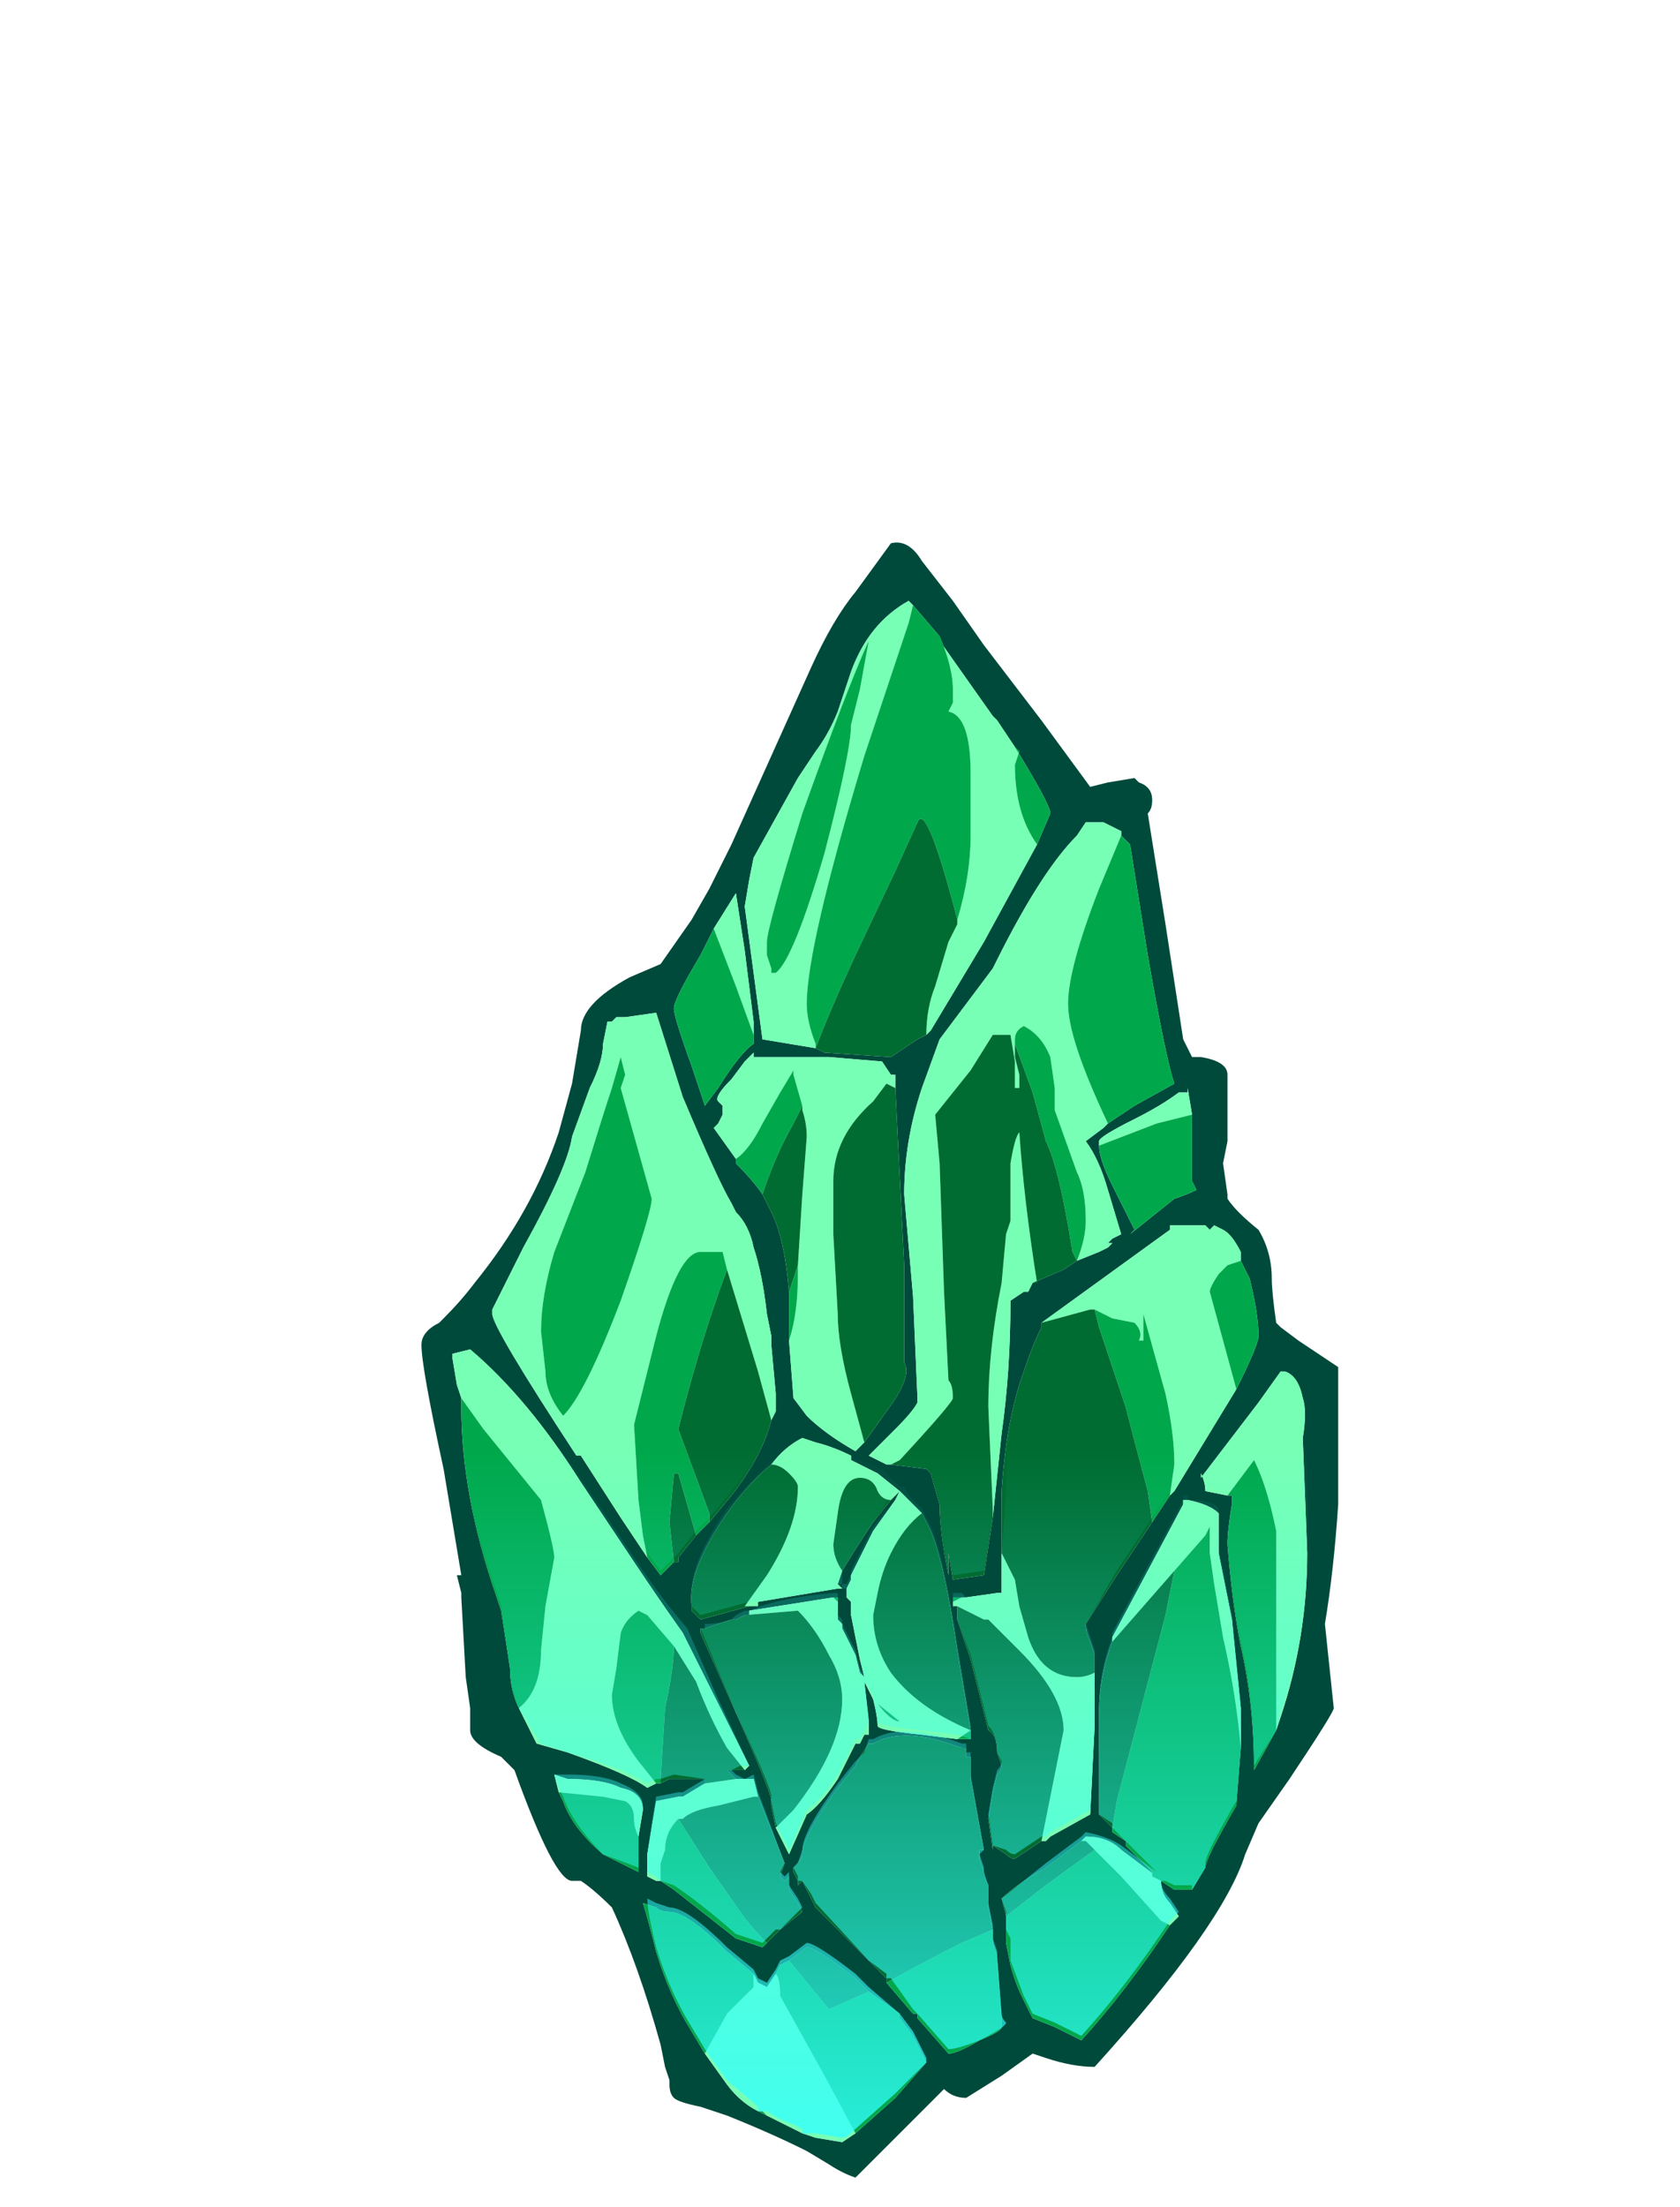 <?xml version="1.0" encoding="UTF-8" standalone="no"?>
<svg xmlns:ffdec="https://www.free-decompiler.com/flash" xmlns:xlink="http://www.w3.org/1999/xlink" ffdec:objectType="frame" height="246.95px" width="188.0px" xmlns="http://www.w3.org/2000/svg">
  <g transform="matrix(1.0, 0.0, 0.0, 1.0, 96.25, 327.8)">
    <use ffdec:characterId="669" ffdec:characterName="a_VengeanceBuff_Rear" height="259.4" transform="matrix(0.812, 0.0, 0.0, 0.812, -95.451, -300.676)" width="230.4" xlink:href="#sprite0"/>
    <use ffdec:characterId="668" ffdec:characterName="a_Shard" height="129.15" transform="matrix(1.416, 0.0, 0.0, 1.416, -49.088, -267.009)" width="72.45" xlink:href="#sprite1"/>
    <use ffdec:characterId="666" ffdec:characterName="a_ShardEnergyFront" height="112.15" transform="matrix(-0.043, -0.986, 0.868, -0.038, -62.996, -89.097)" width="186.2" xlink:href="#sprite2"/>
  </g>
  <defs>
    <g id="sprite1" transform="matrix(1.0, 0.0, 0.0, 1.0, 33.95, 127.05)">
      <use ffdec:characterId="667" height="18.45" transform="matrix(7.0, 0.0, 0.0, 7.0, -33.95, -127.05)" width="10.35" xlink:href="#shape0"/>
    </g>
    <g id="shape0" transform="matrix(1.0, 0.0, 0.0, 1.0, 4.85, 18.15)">
      <path d="M0.8 -17.95 L1.15 -17.5 1.5 -17.0 2.15 -16.15 2.7 -15.4 2.9 -15.45 3.2 -15.5 3.25 -15.45 Q3.4 -15.4 3.4 -15.25 3.4 -15.15 3.35 -15.1 L3.55 -13.85 3.75 -12.55 3.85 -12.35 3.95 -12.35 Q4.25 -12.3 4.25 -12.15 L4.25 -11.4 4.2 -11.15 4.25 -10.8 4.25 -10.75 Q4.35 -10.6 4.6 -10.4 4.75 -10.15 4.75 -9.85 4.75 -9.7 4.8 -9.35 L4.85 -9.3 5.05 -9.15 5.5 -8.85 5.5 -7.3 Q5.45 -6.55 5.35 -5.95 L5.45 -5.0 Q5.45 -4.95 4.95 -4.2 L4.6 -3.7 4.45 -3.35 Q4.2 -2.55 2.75 -0.95 2.5 -0.95 2.2 -1.05 L2.05 -1.1 1.7 -0.85 1.3 -0.6 Q1.15 -0.6 1.05 -0.7 L0.05 0.3 Q-0.1 0.25 -0.25 0.15 L-0.5 0.0 Q-0.9 -0.2 -1.4 -0.4 L-1.7 -0.5 Q-1.95 -0.55 -2.0 -0.6 -2.05 -0.65 -2.05 -0.75 L-2.05 -0.8 -2.1 -0.95 -2.15 -1.2 Q-2.4 -2.1 -2.7 -2.75 -2.9 -2.95 -3.05 -3.05 L-3.15 -3.05 Q-3.35 -3.05 -3.8 -4.3 L-3.95 -4.45 Q-4.3 -4.6 -4.3 -4.75 L-4.3 -5.0 -4.35 -5.35 -4.4 -6.25 -4.4 -6.3 -4.45 -6.5 -4.4 -6.5 -4.6 -7.7 Q-4.85 -8.85 -4.85 -9.1 -4.85 -9.25 -4.65 -9.35 L-4.6 -9.4 Q-4.4 -9.6 -4.25 -9.8 -3.6 -10.6 -3.3 -11.5 L-3.15 -12.05 Q-3.1 -12.35 -3.05 -12.65 -3.05 -12.95 -2.5 -13.25 L-2.15 -13.4 -1.8 -13.9 -1.6 -14.25 -1.35 -14.75 -0.45 -16.75 Q-0.2 -17.3 0.05 -17.6 L0.45 -18.15 Q0.65 -18.2 0.8 -17.95 M1.85 -15.85 L1.65 -16.15 1.6 -16.2 1.0 -17.05 1.0 -17.1 0.7 -17.45 0.65 -17.5 Q0.2 -17.25 0.0 -16.7 L-0.15 -16.25 Q-0.25 -16.0 -0.4 -15.8 L-0.6 -15.5 -1.1 -14.6 -1.15 -14.35 -1.2 -14.05 -1.0 -12.55 -0.4 -12.45 -0.3 -12.4 0.45 -12.35 0.75 -12.55 0.85 -12.6 0.9 -12.65 1.5 -13.65 2.1 -14.75 2.25 -15.1 Q2.25 -15.2 1.85 -15.85 M3.05 -14.85 L3.05 -14.9 2.85 -15.0 2.65 -15.0 2.55 -14.85 Q2.15 -14.45 1.65 -13.45 L1.6 -13.35 1.0 -12.55 0.8 -12.0 Q0.7 -11.7 0.65 -11.4 0.6 -11.1 0.6 -10.8 L0.7 -9.65 0.75 -8.5 0.75 -8.45 Q0.7 -8.35 0.5 -8.15 L0.2 -7.85 Q0.3 -7.8 0.4 -7.75 L0.45 -7.75 0.85 -7.7 0.9 -7.65 1.0 -7.3 Q1.0 -7.0 1.1 -6.5 L1.1 -6.75 1.15 -6.45 1.5 -6.5 1.6 -7.15 1.7 -8.1 Q1.8 -8.8 1.8 -9.6 L1.95 -9.7 2.0 -9.7 2.05 -9.8 2.4 -9.95 2.55 -10.05 2.8 -10.15 2.9 -10.2 2.95 -10.25 2.9 -10.25 2.95 -10.3 3.05 -10.35 2.9 -10.85 Q2.8 -11.2 2.65 -11.4 L2.85 -11.55 2.9 -11.6 3.2 -11.8 3.65 -12.05 Q3.55 -12.35 3.35 -13.5 L3.15 -14.75 3.05 -14.85 M3.85 -11.7 L3.8 -12.0 3.8 -11.95 3.7 -11.95 Q3.5 -11.8 3.2 -11.65 2.8 -11.45 2.8 -11.4 L2.8 -11.35 Q2.8 -11.2 2.95 -10.9 L3.2 -10.4 3.15 -10.35 3.65 -10.75 Q3.8 -10.8 3.9 -10.85 L3.85 -10.95 3.85 -11.7 M0.15 -8.0 L0.4 -8.35 Q0.7 -8.75 0.6 -8.9 L0.6 -10.0 0.5 -12.0 0.5 -12.15 0.45 -12.15 0.35 -12.3 -0.25 -12.35 -1.1 -12.35 -1.1 -12.4 -1.2 -12.3 -1.35 -12.1 Q-1.55 -11.9 -1.5 -11.85 L-1.45 -11.8 -1.45 -11.7 -1.5 -11.6 -1.55 -11.55 -1.3 -11.2 -1.3 -11.15 Q-1.1 -10.95 -1.0 -10.8 L-0.9 -10.6 Q-0.75 -10.3 -0.7 -9.7 L-0.7 -9.15 -0.65 -8.5 -0.5 -8.3 Q-0.3 -8.1 0.05 -7.9 L0.15 -8.0 M4.4 -10.05 L4.4 -10.15 Q4.3 -10.35 4.2 -10.4 L4.1 -10.45 4.05 -10.4 4.0 -10.45 3.6 -10.45 3.6 -10.4 2.15 -9.35 2.15 -9.3 Q2.05 -9.1 1.95 -8.8 1.75 -8.25 1.7 -7.45 L1.7 -6.75 1.7 -6.3 1.65 -6.3 1.3 -6.25 1.25 -6.25 1.15 -6.25 1.15 -6.2 1.15 -6.15 1.2 -6.15 1.2 -6.0 1.35 -5.55 1.55 -4.75 Q1.65 -4.7 1.65 -4.5 L1.7 -4.35 Q1.7 -4.3 1.65 -4.25 L1.6 -4.05 1.55 -3.75 1.6 -3.4 1.6 -3.45 1.75 -3.35 Q1.8 -3.3 1.85 -3.3 L2.15 -3.5 2.2 -3.5 2.25 -3.55 2.7 -3.8 2.75 -4.8 2.75 -5.4 2.75 -5.6 2.7 -5.75 Q2.65 -5.85 2.65 -5.95 L3.0 -6.5 3.4 -7.1 3.6 -7.4 3.65 -7.45 4.35 -8.6 Q4.6 -9.1 4.6 -9.2 4.6 -9.45 4.5 -9.85 L4.4 -10.05 M0.45 -7.35 L0.55 -7.45 0.3 -7.65 0.0 -7.8 0.0 -7.85 Q-0.2 -7.95 -0.4 -8.0 L-0.55 -8.05 Q-0.75 -7.95 -0.9 -7.75 -1.15 -7.55 -1.4 -7.2 -1.85 -6.55 -1.8 -6.15 L-1.8 -6.1 -1.7 -6.0 -1.15 -6.15 -1.05 -6.15 -1.05 -6.2 -0.15 -6.35 -0.05 -6.35 -0.05 -6.25 0.0 -6.2 0.0 -6.05 0.1 -5.55 0.15 -5.35 0.1 -5.4 0.05 -5.6 -0.1 -5.9 -0.1 -5.95 -0.15 -6.0 -0.15 -6.2 -0.15 -6.25 -0.2 -6.25 -1.15 -6.1 -1.15 -6.05 -1.2 -6.05 -1.3 -6.0 -1.35 -6.0 -1.65 -5.9 -1.7 -5.9 -1.7 -5.85 -1.3 -4.95 Q-0.9 -4.05 -0.9 -3.95 L-0.9 -3.9 -0.85 -3.65 -0.7 -3.35 -0.5 -3.8 Q-0.35 -3.9 -0.15 -4.2 L0.05 -4.6 0.1 -4.6 0.15 -4.7 0.2 -4.7 0.2 -4.85 0.15 -5.3 0.25 -5.1 Q0.3 -4.9 0.3 -4.8 0.3 -4.75 0.8 -4.7 L1.2 -4.65 1.35 -4.65 1.35 -4.75 1.2 -5.65 Q1.05 -6.65 0.9 -7.0 L0.8 -7.2 0.55 -7.45 0.5 -7.35 0.25 -7.0 0.0 -6.5 0.0 -6.45 -0.05 -6.35 -0.1 -6.35 -0.15 -6.4 -0.1 -6.55 Q0.05 -6.8 0.25 -7.1 L0.45 -7.35 M4.8 -4.75 L4.85 -4.9 Q5.15 -5.8 5.15 -6.75 L5.1 -8.05 Q5.15 -8.35 5.1 -8.5 5.05 -8.75 4.9 -8.8 L4.85 -8.8 4.6 -8.45 3.95 -7.6 3.95 -7.65 Q4.0 -7.55 4.0 -7.45 L4.25 -7.4 4.3 -7.4 4.3 -7.3 Q4.25 -7.0 4.25 -6.85 4.3 -6.2 4.4 -5.7 4.55 -5.05 4.55 -4.3 L4.8 -4.75 M4.4 -4.55 L4.4 -5.0 4.3 -6.0 4.15 -6.75 4.15 -7.2 Q4.05 -7.3 3.8 -7.35 L3.8 -7.35 3.75 -7.35 3.75 -7.3 2.95 -5.8 2.95 -5.75 Q2.8 -5.35 2.8 -4.95 L2.8 -3.8 2.95 -3.65 2.95 -3.6 3.1 -3.5 3.1 -3.45 3.4 -3.15 3.4 -3.1 3.45 -3.1 3.05 -3.4 Q2.9 -3.55 2.65 -3.55 L2.6 -3.5 2.2 -3.2 Q1.85 -3.0 1.7 -2.85 L1.75 -2.65 1.75 -2.35 1.8 -2.1 Q1.85 -1.9 1.95 -1.7 L2.05 -1.5 2.3 -1.4 2.6 -1.25 Q3.1 -1.8 3.6 -2.55 L3.7 -2.65 3.6 -2.8 Q3.5 -2.9 3.5 -3.05 L3.65 -2.95 3.85 -2.95 4.0 -3.2 Q4.0 -3.3 4.35 -3.9 L4.4 -4.55 M1.6 -2.5 L1.55 -2.75 1.55 -3.0 1.5 -3.1 1.5 -3.15 1.45 -3.3 1.45 -3.4 1.5 -3.4 1.35 -4.2 1.35 -4.45 1.3 -4.45 1.3 -4.55 1.25 -4.55 Q0.6 -4.8 0.25 -4.6 L0.2 -4.6 0.1 -4.45 0.05 -4.35 -0.15 -4.1 Q-0.55 -3.55 -0.55 -3.35 -0.55 -3.3 -0.65 -3.2 L-0.65 -3.15 -0.6 -3.05 -0.6 -3.0 -0.55 -3.05 -0.4 -2.75 0.4 -1.95 0.4 -1.9 0.7 -1.55 0.75 -1.55 0.75 -1.5 1.1 -1.1 Q1.2 -1.1 1.45 -1.25 1.7 -1.35 1.7 -1.4 L1.7 -1.5 1.65 -2.15 1.65 -2.2 1.6 -2.35 1.6 -2.5 M0.2 -1.8 L0.05 -1.95 Q-0.4 -2.3 -0.5 -2.3 L-0.7 -2.15 -0.8 -2.1 -0.85 -2.0 -0.95 -1.85 -1.05 -1.9 -1.1 -2.0 -1.4 -2.25 Q-1.85 -2.7 -2.05 -2.7 -2.15 -2.7 -2.2 -2.75 L-2.35 -2.8 Q-2.3 -2.65 -2.2 -2.25 -2.05 -1.75 -1.8 -1.35 L-1.65 -1.1 -1.4 -0.75 Q-1.25 -0.55 -1.05 -0.45 L-0.95 -0.4 -0.55 -0.2 -0.4 -0.15 -0.1 -0.1 0.05 -0.2 0.5 -0.6 0.85 -1.0 0.7 -1.3 0.55 -1.5 0.55 -1.55 0.2 -1.8 M-1.1 -12.6 L-1.1 -12.75 -1.2 -13.55 -1.3 -14.2 -1.55 -13.8 -1.7 -13.5 Q-2.0 -13.0 -2.0 -12.9 -2.0 -12.8 -1.8 -12.25 L-1.65 -11.8 -1.5 -12.0 Q-1.25 -12.4 -1.1 -12.5 L-1.1 -12.6 M-0.9 -8.25 L-0.85 -8.35 -0.85 -8.55 -0.9 -9.1 -0.9 -9.2 -0.95 -9.45 Q-1.0 -9.9 -1.1 -10.2 -1.15 -10.45 -1.3 -10.6 L-1.35 -10.7 Q-1.5 -10.95 -1.9 -11.9 L-2.2 -12.85 -2.55 -12.8 -2.65 -12.8 -2.7 -12.75 -2.75 -12.75 -2.8 -12.5 Q-2.8 -12.3 -2.95 -12.0 L-3.15 -11.45 Q-3.2 -11.1 -3.7 -10.2 L-4.05 -9.5 -4.05 -9.45 Q-4.05 -9.3 -3.1 -7.85 L-3.05 -7.85 -2.6 -7.15 -2.3 -6.7 -2.15 -6.5 -2.0 -6.65 -1.95 -6.65 -1.95 -6.7 -1.75 -6.95 -1.6 -7.1 -1.35 -7.4 Q-1.0 -7.85 -0.9 -8.25 M-1.2 -4.3 L-1.15 -4.35 -1.9 -5.85 Q-2.15 -6.2 -2.45 -6.65 L-3.05 -7.55 Q-3.65 -8.5 -4.3 -9.05 L-4.5 -9.0 -4.5 -8.95 -4.45 -8.65 -4.4 -8.5 -4.4 -8.4 Q-4.4 -7.4 -4.0 -6.25 L-3.95 -6.1 -3.85 -5.45 Q-3.85 -5.2 -3.75 -5.0 L-3.55 -4.6 -3.2 -4.5 Q-2.5 -4.25 -2.3 -4.1 L-2.2 -4.15 -2.15 -4.15 -2.05 -4.2 -1.65 -4.2 -1.65 -4.15 -1.9 -4.0 -1.95 -4.0 -2.2 -3.95 -2.3 -3.35 -2.3 -3.2 -2.3 -3.1 -2.2 -3.05 -2.15 -3.05 -2.0 -2.95 -1.3 -2.4 -1.0 -2.3 -0.95 -2.35 -0.8 -2.5 -0.55 -2.7 -0.6 -2.8 -0.7 -2.95 -0.7 -3.1 -0.75 -3.05 -0.8 -3.1 -0.75 -3.25 -1.05 -4.0 -1.1 -4.2 Q-1.15 -4.2 -1.2 -4.2 L-1.3 -4.2 -1.4 -4.3 -1.2 -4.3 M-2.4 -3.55 L-2.35 -3.85 Q-2.35 -4.05 -2.6 -4.1 -2.8 -4.2 -3.2 -4.2 L-3.35 -4.25 -3.3 -4.05 -3.25 -3.95 Q-3.15 -3.65 -2.8 -3.35 L-2.4 -3.15 -2.4 -3.55" fill="#004a3c" fill-rule="evenodd" stroke="none"/>
      <path d="M1.0 -17.1 L1.0 -17.05 1.6 -16.2 1.65 -16.15 1.85 -15.85 1.9 -15.8 1.85 -15.65 Q1.85 -15.1 2.1 -14.75 L1.5 -13.65 0.9 -12.65 0.85 -12.6 Q0.85 -12.9 0.95 -13.15 L1.1 -13.65 1.2 -13.85 1.2 -13.9 Q1.35 -14.4 1.35 -14.85 L1.35 -15.55 Q1.35 -16.2 1.1 -16.25 L1.15 -16.35 1.15 -16.5 Q1.15 -16.75 1.0 -17.1 M0.7 -17.45 L0.65 -17.25 0.15 -15.75 Q-0.5 -13.6 -0.5 -12.95 -0.5 -12.75 -0.4 -12.5 L-0.4 -12.45 -1.0 -12.55 -1.2 -14.05 -1.15 -14.35 -1.1 -14.6 -0.6 -15.5 -0.4 -15.8 Q-0.25 -16.0 -0.15 -16.25 L0.0 -16.7 Q0.2 -17.25 0.65 -17.5 L0.7 -17.45 M0.1 -16.5 L0.2 -17.05 Q-0.05 -16.5 -0.55 -15.1 -0.95 -13.8 -0.95 -13.65 L-0.95 -13.5 -0.9 -13.35 -0.9 -13.3 -0.85 -13.3 Q-0.65 -13.45 -0.3 -14.65 0.0 -15.8 0.0 -16.1 L0.1 -16.5 M0.45 -7.75 L0.4 -7.75 Q0.3 -7.8 0.2 -7.85 L0.5 -8.15 Q0.7 -8.35 0.75 -8.45 L0.75 -8.5 0.7 -9.65 0.6 -10.8 Q0.6 -11.1 0.65 -11.4 0.7 -11.7 0.8 -12.0 L1.0 -12.55 1.6 -13.35 1.65 -13.45 Q2.15 -14.45 2.55 -14.85 L2.65 -15.0 2.85 -15.0 3.05 -14.9 3.05 -14.85 2.8 -14.25 Q2.45 -13.35 2.45 -12.95 2.45 -12.55 2.9 -11.6 L2.85 -11.55 2.65 -11.4 Q2.8 -11.2 2.9 -10.85 L3.05 -10.35 2.95 -10.3 2.9 -10.25 2.95 -10.25 2.9 -10.2 2.8 -10.15 2.55 -10.05 Q2.65 -10.3 2.65 -10.5 2.65 -10.85 2.55 -11.05 L2.3 -11.75 2.3 -12.0 2.25 -12.35 Q2.15 -12.6 1.95 -12.7 1.85 -12.65 1.85 -12.55 L1.85 -12.5 1.85 -12.35 1.9 -12.15 1.9 -12.0 1.85 -12.0 1.85 -12.3 1.8 -12.6 1.6 -12.6 1.35 -12.2 0.95 -11.7 1.0 -11.15 1.05 -9.7 1.1 -8.7 Q1.15 -8.65 1.15 -8.5 1.15 -8.45 0.55 -7.8 L0.45 -7.75 M2.55 -10.05 L2.55 -10.05 M2.8 -11.35 L2.8 -11.4 Q2.8 -11.45 3.2 -11.65 3.5 -11.8 3.7 -11.95 L3.8 -11.95 3.8 -12.0 3.85 -11.7 3.45 -11.6 2.8 -11.35 M0.5 -12.0 L0.4 -12.05 0.25 -11.85 Q-0.2 -11.45 -0.2 -10.95 L-0.2 -10.35 -0.15 -9.45 Q-0.15 -9.1 0.0 -8.55 L0.15 -8.0 0.05 -7.9 Q-0.3 -8.1 -0.5 -8.3 L-0.65 -8.5 -0.7 -9.15 Q-0.6 -9.45 -0.6 -9.9 L-0.6 -10.0 -0.55 -10.8 -0.5 -11.45 Q-0.5 -11.6 -0.55 -11.75 L-0.55 -11.8 -0.65 -12.15 -0.65 -12.2 -0.8 -11.95 -1.0 -11.6 Q-1.15 -11.3 -1.3 -11.2 L-1.55 -11.55 -1.5 -11.6 -1.45 -11.7 -1.45 -11.8 -1.5 -11.85 Q-1.55 -11.9 -1.35 -12.1 L-1.2 -12.3 -1.1 -12.4 -1.1 -12.35 -0.25 -12.35 0.35 -12.3 0.45 -12.15 0.5 -12.15 0.5 -12.0 M1.6 -7.15 L1.6 -7.25 1.55 -8.4 Q1.55 -9.05 1.7 -9.8 L1.75 -10.35 1.8 -10.5 1.8 -11.15 Q1.85 -11.45 1.9 -11.5 1.95 -10.75 2.1 -9.8 L2.05 -9.8 2.0 -9.7 1.95 -9.7 1.8 -9.6 Q1.8 -8.8 1.7 -8.1 L1.6 -7.15 M2.15 -9.35 L3.6 -10.4 3.6 -10.45 4.0 -10.45 4.05 -10.4 4.1 -10.45 4.2 -10.4 Q4.3 -10.35 4.4 -10.15 L4.4 -10.05 4.25 -10.0 4.15 -9.9 Q4.05 -9.75 4.05 -9.7 L4.35 -8.6 3.65 -7.45 3.6 -7.4 3.65 -7.75 Q3.65 -8.1 3.55 -8.55 L3.3 -9.45 3.3 -9.15 3.25 -9.15 Q3.3 -9.25 3.2 -9.35 L2.95 -9.4 2.75 -9.5 2.7 -9.5 2.15 -9.35 M2.75 -5.4 L2.75 -4.8 2.7 -3.8 2.25 -3.55 2.2 -3.5 2.15 -3.5 2.4 -4.75 Q2.4 -5.15 1.9 -5.65 L1.55 -6.0 1.5 -6.0 1.2 -6.15 1.15 -6.15 1.15 -6.2 1.25 -6.25 1.3 -6.25 1.65 -6.3 1.7 -6.3 1.7 -6.75 1.85 -6.45 1.9 -6.15 2.0 -5.8 Q2.15 -5.35 2.55 -5.35 2.65 -5.35 2.75 -5.4 M-0.9 -7.75 Q-0.75 -7.95 -0.55 -8.05 L-0.4 -8.0 Q-0.2 -7.95 0.0 -7.85 L0.0 -7.8 0.3 -7.65 0.55 -7.45 0.45 -7.35 Q0.35 -7.35 0.3 -7.45 0.25 -7.6 0.1 -7.6 -0.1 -7.6 -0.15 -7.2 L-0.2 -6.85 Q-0.2 -6.7 -0.1 -6.55 L-0.15 -6.4 -0.1 -6.35 -0.05 -6.35 0.0 -6.45 0.0 -6.5 0.25 -7.0 0.5 -7.35 0.55 -7.45 0.8 -7.2 Q0.6 -7.05 0.45 -6.75 0.35 -6.55 0.3 -6.3 L0.25 -6.05 Q0.25 -5.7 0.45 -5.4 0.75 -5.0 1.35 -4.75 L1.2 -4.65 0.8 -4.7 Q0.3 -4.75 0.3 -4.8 0.3 -4.9 0.25 -5.1 L0.15 -5.3 0.2 -4.85 0.2 -4.7 0.15 -4.7 0.1 -4.6 0.05 -4.6 -0.15 -4.2 Q-0.35 -3.9 -0.5 -3.8 L-0.7 -3.35 -0.85 -3.65 -0.65 -3.85 Q-0.1 -4.55 -0.1 -5.1 -0.1 -5.35 -0.25 -5.6 -0.4 -5.9 -0.6 -6.1 L-1.2 -6.05 -1.15 -6.05 -1.15 -6.1 -0.2 -6.25 -0.15 -6.2 -0.15 -6.0 -0.1 -5.95 -0.1 -5.9 0.05 -5.6 0.1 -5.4 0.15 -5.35 0.1 -5.55 0.0 -6.05 0.0 -6.2 -0.05 -6.25 -0.05 -6.35 -0.15 -6.35 -1.05 -6.2 -1.05 -6.15 -1.15 -6.15 -1.2 -6.15 -0.95 -6.5 Q-0.6 -7.05 -0.6 -7.5 -0.6 -7.55 -0.7 -7.65 -0.8 -7.75 -0.9 -7.75 M4.25 -7.4 L4.0 -7.45 Q4.0 -7.55 3.95 -7.65 L3.95 -7.6 4.6 -8.45 4.85 -8.8 4.9 -8.8 Q5.05 -8.75 5.1 -8.5 5.15 -8.35 5.1 -8.05 L5.15 -6.75 Q5.15 -5.8 4.85 -4.9 L4.8 -4.75 4.8 -7.0 Q4.7 -7.5 4.55 -7.8 L4.25 -7.4 M2.95 -5.75 L2.95 -5.8 3.75 -7.3 3.75 -7.35 3.8 -7.35 3.8 -7.35 Q4.05 -7.3 4.15 -7.2 L4.15 -6.75 4.3 -6.0 4.4 -5.0 4.4 -4.55 Q4.35 -5.15 4.2 -5.8 L4.1 -6.4 4.05 -6.75 4.05 -7.05 4.0 -6.95 3.65 -6.55 2.95 -5.75 M3.5 -3.05 Q3.5 -2.9 3.6 -2.8 L3.7 -2.65 3.6 -2.55 3.5 -2.6 3.05 -3.1 2.75 -3.4 2.65 -3.5 2.6 -3.5 2.65 -3.55 Q2.9 -3.55 3.05 -3.4 L3.45 -3.1 3.4 -3.1 3.5 -3.05 M0.3 -5.05 Q0.45 -4.85 0.55 -4.85 L0.3 -5.05 M0.05 -0.2 L-0.1 -0.1 -0.4 -0.15 -0.55 -0.2 -0.95 -0.4 -1.0 -0.45 -1.05 -0.45 Q-1.25 -0.55 -1.4 -0.75 L-1.65 -1.1 -1.4 -1.55 -1.1 -1.85 -1.1 -2.0 -1.05 -1.9 -0.95 -1.85 -0.85 -2.0 Q-0.8 -1.95 -0.8 -1.75 L-0.3 -0.85 0.05 -0.2 M-1.55 -13.8 L-1.3 -14.2 -1.2 -13.55 -1.1 -12.75 -1.1 -12.6 -1.3 -13.15 -1.55 -13.8 M-2.3 -6.7 L-2.6 -7.15 -3.05 -7.85 -3.1 -7.85 Q-4.05 -9.3 -4.05 -9.45 L-4.05 -9.5 -3.7 -10.2 Q-3.2 -11.1 -3.15 -11.45 L-2.95 -12.0 Q-2.8 -12.3 -2.8 -12.5 L-2.75 -12.75 -2.7 -12.75 -2.65 -12.8 -2.55 -12.8 -2.2 -12.85 -1.9 -11.9 Q-1.5 -10.95 -1.35 -10.7 L-1.3 -10.6 Q-1.15 -10.45 -1.1 -10.2 -1.0 -9.9 -0.95 -9.45 L-0.9 -9.2 -0.9 -9.1 -0.85 -8.55 -0.85 -8.35 -0.9 -8.25 -1.05 -8.8 -1.4 -9.95 -1.45 -10.15 -1.7 -10.15 Q-1.95 -10.15 -2.2 -9.2 L-2.45 -8.2 -2.4 -7.35 -2.35 -6.95 -2.3 -6.7 M-2.6 -12.35 L-2.7 -12.0 Q-2.8 -11.7 -3.0 -11.05 L-3.35 -10.15 Q-3.5 -9.65 -3.5 -9.25 L-3.45 -8.8 Q-3.45 -8.55 -3.25 -8.3 -3.0 -8.55 -2.6 -9.6 -2.25 -10.6 -2.25 -10.75 L-2.6 -12.0 -2.55 -12.15 -2.6 -12.35 M-4.4 -8.5 L-4.45 -8.65 -4.5 -8.95 -4.5 -9.0 -4.3 -9.05 Q-3.65 -8.5 -3.05 -7.55 L-2.45 -6.65 Q-2.15 -6.2 -1.9 -5.85 L-1.15 -4.35 -1.2 -4.3 -1.4 -4.55 Q-1.6 -4.9 -1.75 -5.3 L-2.0 -5.7 -2.3 -6.05 -2.4 -6.1 Q-2.55 -6.0 -2.6 -5.85 L-2.65 -5.45 -2.7 -5.15 Q-2.7 -4.8 -2.4 -4.4 L-2.2 -4.15 -2.3 -4.1 Q-2.5 -4.25 -3.2 -4.5 L-3.55 -4.6 -3.75 -5.0 Q-3.5 -5.2 -3.5 -5.65 L-3.45 -6.15 -3.35 -6.7 Q-3.35 -6.8 -3.5 -7.35 L-4.15 -8.15 -4.4 -8.5 M-1.3 -4.2 L-1.2 -4.2 Q-1.15 -4.2 -1.1 -4.2 L-1.05 -4.0 -1.1 -4.0 -1.5 -3.9 Q-1.8 -3.85 -1.9 -3.75 L-1.95 -3.75 Q-2.1 -3.6 -2.1 -3.4 L-2.15 -3.25 -2.15 -3.05 -2.2 -3.05 -2.3 -3.1 -2.3 -3.2 -2.3 -3.35 -2.2 -3.95 -1.95 -4.0 -1.9 -4.0 -1.65 -4.15 -1.3 -4.2 M-3.3 -4.05 L-3.35 -4.25 -3.2 -4.2 Q-2.8 -4.2 -2.6 -4.1 -2.35 -4.05 -2.35 -3.85 L-2.4 -3.55 Q-2.45 -3.65 -2.45 -3.75 -2.45 -3.9 -2.55 -3.95 L-2.8 -4.0 -3.3 -4.05 M-1.4 -0.75 L-1.4 -0.75" fill="#77ffb5" fill-rule="evenodd" stroke="none"/>
      <path d="M1.0 -17.1 Q1.15 -16.75 1.15 -16.5 L1.15 -16.35 1.1 -16.25 Q1.35 -16.2 1.35 -15.55 L1.35 -14.85 Q1.35 -14.4 1.2 -13.9 0.85 -15.25 0.75 -15.0 L0.5 -14.45 0.05 -13.5 Q-0.25 -12.85 -0.4 -12.45 L-0.4 -12.5 Q-0.5 -12.75 -0.5 -12.95 -0.5 -13.6 0.15 -15.75 L0.65 -17.25 0.7 -17.45 1.0 -17.1 M2.1 -14.75 Q1.85 -15.1 1.85 -15.65 L1.9 -15.8 1.85 -15.85 Q2.25 -15.2 2.25 -15.1 L2.1 -14.75 M0.1 -16.5 L0.0 -16.1 Q0.0 -15.8 -0.3 -14.65 -0.65 -13.45 -0.85 -13.3 L-0.9 -13.3 -0.9 -13.35 -0.95 -13.5 -0.95 -13.65 Q-0.95 -13.8 -0.55 -15.1 -0.05 -16.5 0.2 -17.05 L0.1 -16.5 M1.85 -12.5 L1.85 -12.55 Q1.85 -12.65 1.95 -12.7 2.15 -12.6 2.25 -12.35 L2.3 -12.0 2.3 -11.75 2.55 -11.05 Q2.65 -10.85 2.65 -10.5 2.65 -10.3 2.55 -10.05 L2.5 -10.15 Q2.35 -11.1 2.2 -11.4 L2.05 -11.95 1.85 -12.5 M2.9 -11.6 Q2.45 -12.55 2.45 -12.95 2.45 -13.35 2.8 -14.25 L3.05 -14.85 3.15 -14.75 3.35 -13.5 Q3.55 -12.35 3.65 -12.05 L3.2 -11.8 2.9 -11.6 M2.8 -11.35 L3.45 -11.6 3.85 -11.7 3.85 -10.95 3.9 -10.85 Q3.8 -10.8 3.65 -10.75 L3.15 -10.35 3.2 -10.4 2.95 -10.9 Q2.8 -11.2 2.8 -11.35 M-1.3 -11.2 Q-1.15 -11.3 -1.0 -11.6 L-0.8 -11.95 -0.65 -12.2 -0.65 -12.15 -0.55 -11.8 -0.65 -11.6 Q-0.85 -11.25 -1.0 -10.8 -1.1 -10.95 -1.3 -11.15 L-1.3 -11.2 M-0.6 -10.0 L-0.6 -9.9 Q-0.6 -9.45 -0.7 -9.15 L-0.7 -9.7 -0.6 -10.0 M4.4 -10.05 L4.5 -9.85 Q4.6 -9.45 4.6 -9.2 4.6 -9.1 4.35 -8.6 L4.05 -9.7 Q4.05 -9.75 4.15 -9.9 L4.25 -10.0 4.4 -10.05 M3.6 -7.4 L3.4 -7.1 3.35 -7.45 Q3.15 -8.2 3.1 -8.4 L2.8 -9.3 2.75 -9.5 2.95 -9.4 3.2 -9.35 Q3.3 -9.25 3.25 -9.15 L3.3 -9.15 3.3 -9.45 3.55 -8.55 Q3.65 -8.1 3.65 -7.75 L3.6 -7.4 M1.15 -6.2 L1.15 -6.25 1.25 -6.25 1.15 -6.2 M-0.15 -6.2 L-0.2 -6.25 -0.15 -6.25 -0.15 -6.2 M0.2 -4.7 L0.2 -4.85 0.2 -4.7 M1.2 -4.65 L1.35 -4.75 1.35 -4.65 1.2 -4.65 M4.25 -7.4 L4.55 -7.8 Q4.7 -7.5 4.8 -7.0 L4.8 -4.75 4.55 -4.3 Q4.55 -5.05 4.4 -5.7 4.3 -6.2 4.25 -6.85 4.25 -7.0 4.3 -7.3 L4.3 -7.4 4.25 -7.4 M3.65 -6.55 L4.0 -6.95 4.05 -7.05 4.05 -6.75 4.1 -6.4 4.2 -5.8 Q4.35 -5.15 4.4 -4.55 L4.35 -3.9 Q4.0 -3.3 4.0 -3.2 L3.85 -2.95 3.65 -2.95 3.5 -3.05 3.4 -3.1 3.4 -3.15 3.1 -3.45 3.1 -3.5 2.95 -3.6 2.95 -3.65 3.0 -3.95 3.55 -6.05 3.65 -6.55 M3.6 -2.55 Q3.1 -1.8 2.6 -1.25 L2.3 -1.4 2.05 -1.5 1.95 -1.7 Q1.85 -1.9 1.8 -2.1 L1.75 -2.35 1.75 -2.65 2.2 -3.0 2.75 -3.4 3.05 -3.1 3.5 -2.6 3.6 -2.55 M1.6 -2.5 L1.6 -2.35 1.65 -2.2 1.65 -2.15 1.7 -1.5 1.7 -1.4 Q1.7 -1.35 1.45 -1.25 1.2 -1.1 1.1 -1.1 L0.75 -1.5 0.75 -1.55 0.7 -1.55 0.4 -1.9 Q0.85 -2.15 1.25 -2.35 L1.6 -2.5 M0.3 -5.05 L0.55 -4.85 Q0.45 -4.85 0.3 -5.05 M0.2 -1.8 L0.55 -1.55 0.55 -1.5 0.7 -1.3 0.85 -1.0 0.5 -0.6 0.05 -0.2 -0.3 -0.85 -0.8 -1.75 Q-0.8 -1.95 -0.85 -2.0 L-0.8 -2.1 -0.7 -2.15 -0.25 -1.6 0.2 -1.8 M-0.95 -0.4 L-1.05 -0.45 -1.0 -0.45 -0.95 -0.4 M-1.65 -1.1 L-1.8 -1.35 Q-2.05 -1.75 -2.2 -2.25 -2.3 -2.65 -2.35 -2.8 L-2.2 -2.75 Q-2.15 -2.7 -2.05 -2.7 -1.85 -2.7 -1.4 -2.25 L-1.1 -2.0 -1.1 -1.85 -1.4 -1.55 -1.65 -1.1 M-1.55 -13.8 L-1.3 -13.15 -1.1 -12.6 -1.1 -12.5 Q-1.25 -12.4 -1.5 -12.0 L-1.65 -11.8 -1.8 -12.25 Q-2.0 -12.8 -2.0 -12.9 -2.0 -13.0 -1.7 -13.5 L-1.55 -13.8 M-2.3 -6.7 L-2.35 -6.95 -2.4 -7.35 -2.45 -8.2 -2.2 -9.2 Q-1.95 -10.15 -1.7 -10.15 L-1.45 -10.15 -1.4 -9.95 Q-1.7 -9.15 -1.95 -8.15 L-1.6 -7.2 -1.6 -7.1 -1.75 -6.95 -1.95 -7.65 -2.0 -7.65 -2.05 -7.1 -2.0 -6.65 -2.15 -6.5 -2.3 -6.7 M-2.6 -12.35 L-2.55 -12.15 -2.6 -12.0 -2.25 -10.75 Q-2.25 -10.6 -2.6 -9.6 -3.0 -8.55 -3.25 -8.3 -3.45 -8.55 -3.45 -8.8 L-3.5 -9.25 Q-3.5 -9.65 -3.35 -10.15 L-3.0 -11.05 Q-2.8 -11.7 -2.7 -12.0 L-2.6 -12.35 M-4.4 -8.5 L-4.15 -8.15 -3.5 -7.35 Q-3.35 -6.8 -3.35 -6.7 L-3.45 -6.15 -3.5 -5.65 Q-3.5 -5.2 -3.75 -5.0 -3.85 -5.2 -3.85 -5.45 L-3.95 -6.1 -4.0 -6.25 Q-4.4 -7.4 -4.4 -8.4 L-4.4 -8.5 M-2.2 -4.15 L-2.4 -4.4 Q-2.7 -4.8 -2.7 -5.15 L-2.65 -5.45 -2.6 -5.85 Q-2.55 -6.0 -2.4 -6.1 L-2.3 -6.05 -2.0 -5.7 Q-2.0 -5.45 -2.1 -5.0 L-2.15 -4.2 -2.15 -4.15 -2.2 -4.15 M-0.95 -2.35 L-1.0 -2.3 -1.3 -2.4 -2.0 -2.95 -2.15 -3.05 -2.15 -3.25 -2.1 -3.4 Q-2.1 -3.6 -1.95 -3.75 L-1.6 -3.2 -1.25 -2.7 Q-1.15 -2.55 -0.95 -2.35 M-2.3 -3.1 L-2.3 -3.2 -2.3 -3.1 M-3.3 -4.05 L-2.8 -4.0 -2.55 -3.95 Q-2.45 -3.9 -2.45 -3.75 -2.45 -3.65 -2.4 -3.55 L-2.4 -3.15 -2.8 -3.35 Q-3.15 -3.65 -3.25 -3.95 L-3.3 -4.05 M-1.4 -0.75 L-1.4 -0.75" fill="#00a84b" fill-rule="evenodd" stroke="none"/>
      <path d="M1.2 -13.9 L1.2 -13.85 1.1 -13.65 0.95 -13.15 Q0.85 -12.9 0.85 -12.6 L0.75 -12.55 0.45 -12.35 -0.3 -12.4 -0.4 -12.45 Q-0.25 -12.85 0.05 -13.5 L0.5 -14.45 0.75 -15.0 Q0.85 -15.25 1.2 -13.9 M0.45 -7.75 L0.55 -7.8 Q1.15 -8.45 1.15 -8.5 1.15 -8.65 1.1 -8.7 L1.05 -9.7 1.0 -11.15 0.95 -11.7 1.35 -12.2 1.6 -12.6 1.8 -12.6 1.85 -12.3 1.85 -12.0 1.9 -12.0 1.9 -12.15 1.85 -12.35 1.85 -12.5 2.05 -11.95 2.2 -11.4 Q2.35 -11.1 2.5 -10.15 L2.55 -10.05 2.55 -10.05 2.4 -9.95 2.05 -9.8 2.1 -9.8 Q1.95 -10.75 1.9 -11.5 1.85 -11.45 1.8 -11.15 L1.8 -10.5 1.75 -10.35 1.7 -9.8 Q1.55 -9.05 1.55 -8.4 L1.6 -7.25 1.6 -7.15 1.5 -6.5 1.15 -6.45 1.1 -6.75 1.1 -6.5 Q1.0 -7.0 1.0 -7.3 L0.9 -7.65 0.85 -7.7 0.45 -7.75 M0.15 -8.0 L0.0 -8.55 Q-0.15 -9.1 -0.15 -9.45 L-0.2 -10.35 -0.2 -10.95 Q-0.2 -11.45 0.25 -11.85 L0.4 -12.05 0.5 -12.0 0.6 -10.0 0.6 -8.9 Q0.7 -8.75 0.4 -8.35 L0.15 -8.0 M-0.55 -11.8 L-0.55 -11.75 Q-0.5 -11.6 -0.5 -11.45 L-0.55 -10.8 -0.6 -10.0 -0.7 -9.7 Q-0.75 -10.3 -0.9 -10.6 L-1.0 -10.8 Q-0.85 -11.25 -0.65 -11.6 L-0.55 -11.8 M3.4 -7.1 L3.0 -6.5 2.65 -5.95 Q2.65 -5.85 2.7 -5.75 L2.75 -5.6 2.75 -5.4 Q2.65 -5.35 2.55 -5.35 2.15 -5.35 2.0 -5.8 L1.9 -6.15 1.85 -6.45 1.7 -6.75 1.7 -7.45 Q1.75 -8.25 1.95 -8.8 2.05 -9.1 2.15 -9.3 L2.15 -9.35 2.7 -9.5 2.75 -9.5 2.8 -9.3 3.1 -8.4 Q3.15 -8.2 3.35 -7.45 L3.4 -7.1 M2.15 -3.5 L1.85 -3.3 Q1.8 -3.3 1.75 -3.35 L1.6 -3.45 1.6 -3.4 1.55 -3.75 1.6 -4.05 1.65 -4.25 Q1.7 -4.3 1.7 -4.35 L1.65 -4.5 Q1.65 -4.7 1.55 -4.75 L1.35 -5.55 1.2 -6.0 1.2 -6.15 1.5 -6.0 1.55 -6.0 1.9 -5.65 Q2.4 -5.15 2.4 -4.75 L2.15 -3.5 M-0.9 -7.75 Q-0.8 -7.75 -0.7 -7.65 -0.6 -7.55 -0.6 -7.5 -0.6 -7.05 -0.95 -6.5 L-1.2 -6.15 -1.15 -6.15 -1.7 -6.0 -1.8 -6.1 -1.8 -6.15 Q-1.85 -6.55 -1.4 -7.2 -1.15 -7.55 -0.9 -7.75 M-1.2 -6.05 L-0.6 -6.1 Q-0.4 -5.9 -0.25 -5.6 -0.1 -5.35 -0.1 -5.1 -0.1 -4.55 -0.65 -3.85 L-0.85 -3.65 -0.9 -3.9 -0.9 -3.95 Q-0.9 -4.05 -1.3 -4.95 L-1.7 -5.85 -1.7 -5.9 -1.65 -5.9 -1.35 -6.0 -1.3 -6.0 -1.2 -6.05 M1.35 -4.75 Q0.75 -5.0 0.45 -5.4 0.25 -5.7 0.25 -6.05 L0.3 -6.3 Q0.35 -6.55 0.45 -6.75 0.6 -7.05 0.8 -7.2 L0.9 -7.0 Q1.05 -6.65 1.2 -5.65 L1.35 -4.75 M-0.1 -6.55 Q-0.2 -6.7 -0.2 -6.85 L-0.15 -7.2 Q-0.1 -7.6 0.1 -7.6 0.25 -7.6 0.3 -7.45 0.35 -7.35 0.45 -7.35 L0.25 -7.1 Q0.05 -6.8 -0.1 -6.55 M2.95 -5.75 L3.65 -6.55 3.55 -6.05 3.0 -3.95 2.95 -3.65 2.8 -3.8 2.8 -4.95 Q2.8 -5.35 2.95 -5.75 M1.75 -2.65 L1.7 -2.85 Q1.85 -3.0 2.2 -3.2 L2.6 -3.5 2.65 -3.5 2.75 -3.4 2.2 -3.0 1.75 -2.65 M0.4 -1.9 L0.4 -1.95 -0.4 -2.75 -0.55 -3.05 -0.6 -3.0 -0.6 -3.05 -0.65 -3.15 -0.65 -3.2 Q-0.55 -3.3 -0.55 -3.35 -0.55 -3.55 -0.15 -4.1 L0.05 -4.35 0.1 -4.45 0.2 -4.6 0.25 -4.6 Q0.6 -4.8 1.25 -4.55 L1.3 -4.55 1.3 -4.45 1.35 -4.45 1.35 -4.2 1.5 -3.4 1.45 -3.4 1.45 -3.3 1.5 -3.15 1.5 -3.1 1.55 -3.0 1.55 -2.75 1.6 -2.5 1.25 -2.35 Q0.85 -2.15 0.4 -1.9 M-0.7 -2.15 L-0.5 -2.3 Q-0.4 -2.3 0.05 -1.95 L0.2 -1.8 -0.25 -1.6 -0.7 -2.15 M-1.4 -9.95 L-1.05 -8.8 -0.9 -8.25 Q-1.0 -7.85 -1.35 -7.4 L-1.6 -7.1 -1.6 -7.2 -1.95 -8.15 Q-1.7 -9.15 -1.4 -9.95 M-1.75 -6.95 L-1.95 -6.7 -1.95 -6.65 -2.0 -6.65 -2.05 -7.1 -2.0 -7.65 -1.95 -7.65 -1.75 -6.95 M-2.0 -5.7 L-1.75 -5.3 Q-1.6 -4.9 -1.4 -4.55 L-1.2 -4.3 -1.4 -4.3 -1.3 -4.2 -1.65 -4.15 -1.65 -4.2 -2.05 -4.2 -2.15 -4.15 -2.15 -4.2 -2.1 -5.0 Q-2.0 -5.45 -2.0 -5.7 M-1.05 -4.0 L-0.75 -3.25 -0.8 -3.1 -0.75 -3.05 -0.7 -3.1 -0.7 -2.95 -0.6 -2.8 -0.55 -2.7 -0.8 -2.5 -0.95 -2.35 Q-1.15 -2.55 -1.25 -2.7 L-1.6 -3.2 -1.95 -3.75 -1.9 -3.75 Q-1.8 -3.85 -1.5 -3.9 L-1.1 -4.0 -1.05 -4.0" fill="#006c31" fill-rule="evenodd" stroke="none"/>
      <path d="M3.75 -7.35 L3.75 -7.4 3.8 -7.4 3.8 -7.35 Q4.1 -7.35 4.15 -7.25 L4.15 -6.8 4.3 -6.05 4.4 -5.05 4.4 -4.55 4.35 -3.95 Q4.0 -3.35 4.0 -3.25 L4.0 -3.2 3.85 -2.95 3.85 -3.0 3.65 -3.0 3.55 -3.05 3.5 -3.05 Q3.5 -2.95 3.6 -2.85 L3.7 -2.7 3.6 -2.6 Q3.1 -1.85 2.6 -1.3 L2.3 -1.45 2.05 -1.55 1.95 -1.75 1.8 -2.15 1.8 -2.4 1.75 -2.5 1.75 -2.7 1.7 -2.85 2.2 -3.25 2.6 -3.55 2.65 -3.6 Q2.9 -3.55 3.05 -3.45 L3.45 -3.15 2.95 -3.65 2.95 -3.7 2.8 -3.8 2.8 -5.0 Q2.8 -5.4 2.95 -5.8 L2.95 -5.85 3.75 -7.35 M4.85 -8.85 L4.9 -8.85 Q5.05 -8.8 5.1 -8.55 5.15 -8.4 5.15 -8.1 L5.15 -6.8 Q5.15 -5.85 4.85 -4.95 L4.8 -4.75 4.55 -4.35 Q4.55 -5.1 4.4 -5.75 4.3 -6.25 4.25 -6.9 4.25 -7.0 4.3 -7.35 L4.3 -7.45 4.25 -7.45 4.0 -7.5 Q4.05 -7.6 3.95 -7.65 L3.95 -7.6 4.6 -8.5 4.85 -8.85 M0.1 -7.8 L0.35 -7.7 0.55 -7.5 0.45 -7.4 0.25 -7.1 Q0.05 -6.8 -0.1 -6.55 L-0.1 -6.4 -0.05 -6.4 0.0 -6.5 0.0 -6.55 Q0.1 -6.75 0.25 -7.05 L0.5 -7.35 0.55 -7.5 0.6 -7.5 0.65 -7.4 0.8 -7.25 0.9 -7.05 Q1.05 -6.7 1.2 -5.7 L1.35 -4.8 1.35 -4.65 1.2 -4.7 0.8 -4.75 Q0.3 -4.8 0.3 -4.85 L0.25 -5.15 0.15 -5.3 0.2 -4.9 0.2 -4.85 0.1 -4.65 0.05 -4.65 -0.15 -4.25 Q-0.35 -3.95 -0.5 -3.85 L-0.7 -3.4 -0.85 -3.7 -0.9 -3.95 Q-0.9 -3.85 -0.9 -4.0 -0.9 -4.1 -1.3 -4.95 L-1.7 -5.9 -1.65 -5.9 -1.65 -5.95 Q-1.5 -5.95 -1.35 -6.0 L-1.3 -6.05 -1.2 -6.1 -1.15 -6.1 Q-0.8 -6.25 -0.2 -6.3 L-0.15 -6.3 -0.15 -6.05 -0.1 -6.0 -0.1 -5.95 0.05 -5.65 0.1 -5.45 0.15 -5.35 0.1 -5.6 0.0 -6.05 0.0 -6.2 -0.05 -6.3 -0.05 -6.35 -0.1 -6.35 -0.1 -6.4 -0.15 -6.4 -0.15 -6.35 -1.05 -6.2 -1.15 -6.2 -1.7 -6.05 -1.8 -6.15 -1.8 -6.2 Q-1.85 -6.6 -1.4 -7.25 -1.15 -7.55 -0.9 -7.8 L-0.55 -8.05 -0.4 -8.05 Q-0.2 -8.0 0.0 -7.85 L0.1 -7.8 M1.95 -8.85 Q2.05 -9.15 2.15 -9.35 L2.15 -9.4 3.6 -10.45 3.65 -10.45 3.7 -10.5 4.0 -10.5 4.05 -10.4 4.1 -10.5 4.2 -10.45 Q4.3 -10.4 4.4 -10.2 L4.4 -10.1 4.5 -9.9 Q4.6 -9.45 4.6 -9.25 4.6 -9.1 4.35 -8.65 L3.65 -7.5 3.6 -7.45 3.0 -6.55 2.65 -5.95 2.75 -5.65 2.75 -4.85 2.7 -3.85 2.25 -3.6 2.2 -3.55 2.15 -3.55 1.85 -3.35 Q1.8 -3.35 1.75 -3.4 L1.6 -3.45 1.55 -3.8 1.6 -4.1 1.65 -4.3 Q1.7 -4.35 1.7 -4.4 L1.65 -4.5 Q1.65 -4.7 1.55 -4.8 L1.35 -5.6 1.2 -6.0 1.2 -6.2 1.15 -6.2 1.15 -6.3 1.25 -6.3 1.3 -6.25 1.65 -6.3 1.7 -6.3 1.7 -6.7 1.75 -7.5 Q1.75 -8.25 1.95 -8.85 M0.4 -12.35 L0.35 -12.3 0.5 -12.2 0.5 -12.05 0.6 -10.05 0.6 -8.95 Q0.7 -8.8 0.4 -8.4 L0.15 -8.05 0.05 -7.95 Q-0.3 -8.15 -0.5 -8.35 L-0.65 -8.55 -0.7 -9.2 -0.7 -9.75 Q-0.75 -10.35 -0.9 -10.65 L-1.0 -10.85 -1.3 -11.2 -1.3 -11.25 -1.55 -11.6 -1.5 -11.65 -1.45 -11.75 -1.45 -11.85 -1.5 -11.85 Q-1.55 -11.9 -1.35 -12.15 L-1.15 -12.35 -1.1 -12.45 -1.1 -12.4 -0.85 -12.4 -0.25 -12.35 0.4 -12.35 M3.8 -12.0 L3.85 -11.75 3.85 -11.45 3.9 -11.0 3.9 -10.9 Q3.8 -10.85 3.65 -10.75 L3.15 -10.4 3.2 -10.4 Q3.1 -10.6 2.95 -10.95 2.8 -11.25 2.8 -11.4 L2.8 -11.45 Q2.8 -11.5 3.2 -11.7 3.5 -11.85 3.7 -12.0 L3.8 -12.0 M2.55 -14.9 L2.65 -15.05 2.85 -15.05 3.05 -14.9 3.15 -14.8 3.35 -13.55 Q3.55 -12.35 3.65 -12.1 3.5 -12.0 3.2 -11.85 L2.9 -11.6 2.85 -11.6 2.65 -11.45 Q2.8 -11.2 2.9 -10.9 L3.05 -10.4 2.95 -10.35 2.9 -10.25 2.8 -10.2 2.55 -10.05 2.4 -10.0 2.1 -9.8 2.0 -9.75 1.95 -9.75 1.8 -9.65 Q1.8 -8.85 1.7 -8.15 L1.6 -7.2 1.5 -6.55 1.15 -6.5 1.1 -6.75 1.1 -6.55 Q1.0 -7.05 1.0 -7.35 L0.9 -7.7 0.85 -7.7 Q0.65 -7.7 0.4 -7.8 L0.2 -7.9 0.5 -8.2 Q0.7 -8.4 0.75 -8.5 L0.7 -9.7 0.6 -10.85 Q0.6 -11.15 0.65 -11.4 0.7 -11.7 0.8 -12.05 L1.0 -12.55 1.6 -13.4 1.65 -13.45 Q2.15 -14.45 2.55 -14.9 M1.6 -16.25 L1.65 -16.2 1.85 -15.85 Q2.25 -15.25 2.25 -15.15 L2.1 -14.8 1.5 -13.7 0.9 -12.7 0.75 -12.6 0.6 -12.45 0.45 -12.4 -0.3 -12.4 -0.3 -12.45 -0.4 -12.45 -0.65 -12.5 -1.0 -12.6 -1.1 -13.3 -1.2 -14.1 Q-1.2 -14.25 -1.15 -14.4 L-1.1 -14.65 -0.6 -15.5 -0.4 -15.85 Q-0.25 -16.0 -0.15 -16.3 L0.0 -16.75 Q0.2 -17.3 0.65 -17.55 L0.7 -17.5 1.0 -17.1 1.6 -16.25 M1.35 -4.45 L1.35 -4.25 1.5 -3.4 1.45 -3.35 1.5 -3.2 1.5 -3.15 1.55 -3.0 1.55 -2.8 1.6 -2.55 1.6 -2.4 1.65 -2.25 1.65 -2.2 1.7 -1.55 Q1.7 -1.5 1.75 -1.45 1.75 -1.4 1.45 -1.25 1.2 -1.15 1.1 -1.15 L0.75 -1.55 0.7 -1.6 0.45 -1.95 0.4 -1.95 0.4 -2.0 0.2 -2.15 -0.4 -2.8 -0.45 -2.9 -0.55 -3.05 -0.6 -3.05 -0.6 -3.1 -0.65 -3.2 -0.6 -3.25 -0.55 -3.4 Q-0.55 -3.6 -0.15 -4.15 L0.05 -4.4 0.15 -4.5 0.2 -4.65 0.25 -4.65 Q0.6 -4.85 1.25 -4.6 L1.3 -4.6 1.3 -4.5 1.35 -4.5 1.35 -4.45 M-2.35 -3.9 L-2.4 -3.6 -2.4 -3.2 -2.8 -3.35 Q-3.15 -3.7 -3.25 -4.0 L-3.3 -4.1 -3.35 -4.25 -3.2 -4.25 Q-2.8 -4.25 -2.6 -4.15 -2.35 -4.05 -2.35 -3.9 M-4.5 -9.0 Q-4.4 -9.05 -4.3 -9.1 -3.65 -8.55 -3.05 -7.6 L-2.45 -6.7 Q-2.15 -6.25 -1.85 -5.9 L-1.5 -5.1 -1.15 -4.35 -1.25 -4.35 -1.35 -4.3 -1.3 -4.25 -1.2 -4.2 -1.1 -4.25 -1.05 -4.05 -0.75 -3.25 -0.8 -3.15 -0.75 -3.1 -0.7 -3.15 -0.7 -3.0 -0.6 -2.85 -0.55 -2.75 -0.8 -2.5 -0.85 -2.5 -1.0 -2.35 -1.3 -2.45 Q-1.7 -2.8 -2.0 -3.0 L-2.15 -3.05 -2.2 -3.1 -2.3 -3.15 -2.3 -3.35 -2.25 -3.7 -2.2 -4.0 -1.95 -4.05 -1.9 -4.05 -1.65 -4.2 -2.0 -4.25 -2.15 -4.2 -2.2 -4.2 -2.3 -4.15 Q-2.5 -4.3 -3.2 -4.5 L-3.5 -4.6 -3.75 -5.0 Q-3.85 -5.25 -3.85 -5.45 L-3.95 -6.15 -4.0 -6.3 Q-4.4 -7.45 -4.4 -8.4 L-4.4 -8.5 -4.45 -8.7 -4.5 -9.0 M-2.55 -12.85 L-2.2 -12.9 -1.9 -11.95 Q-1.5 -10.95 -1.35 -10.7 L-1.3 -10.65 -1.25 -10.65 -1.1 -10.25 Q-1.0 -9.95 -0.95 -9.5 L-0.9 -9.25 -0.9 -9.15 -0.85 -8.6 -0.85 -8.4 -0.9 -8.3 Q-1.0 -7.9 -1.35 -7.45 L-1.6 -7.15 -1.75 -7.0 -1.95 -6.75 -2.15 -6.55 -2.3 -6.75 -2.6 -7.2 -3.05 -7.9 -3.1 -7.9 Q-4.05 -9.35 -4.05 -9.45 L-4.05 -9.55 -3.65 -10.25 Q-3.2 -11.15 -3.15 -11.5 L-2.95 -12.05 Q-2.8 -12.35 -2.8 -12.55 L-2.75 -12.8 -2.7 -12.8 -2.65 -12.85 -2.55 -12.85 M-1.3 -14.2 L-1.3 -14.25 -1.2 -13.6 -1.05 -12.8 -1.1 -12.65 -1.1 -12.5 Q-1.25 -12.45 -1.5 -12.05 L-1.65 -11.8 -1.8 -12.3 Q-2.0 -12.85 -2.0 -12.9 -2.0 -13.05 -1.7 -13.55 L-1.55 -13.85 -1.3 -14.2 M0.05 -2.0 L0.2 -1.85 0.55 -1.55 0.7 -1.35 0.85 -1.05 0.85 -1.0 0.5 -0.65 0.05 -0.25 Q-0.05 -0.15 -0.1 -0.15 L-0.4 -0.2 -0.55 -0.2 -0.55 -0.25 -0.65 -0.3 Q-0.8 -0.35 -0.95 -0.45 L-1.05 -0.45 -1.05 -0.5 -1.4 -0.8 -1.65 -1.15 -1.8 -1.4 Q-2.05 -1.8 -2.2 -2.3 -2.3 -2.7 -2.3 -2.85 L-2.2 -2.8 -2.05 -2.75 Q-1.85 -2.75 -1.4 -2.3 L-1.1 -2.05 -1.05 -1.95 -0.95 -1.9 -0.85 -2.05 -0.8 -2.15 -0.7 -2.2 -0.5 -2.35 Q-0.4 -2.35 0.05 -2.0" fill="url(#gradient0)" fill-rule="evenodd" stroke="none"/>
    </g>
    <linearGradient gradientTransform="matrix(0.0, -0.006, 0.048, 0.0, -23.8, -3.0)" gradientUnits="userSpaceOnUse" id="gradient0" spreadMethod="pad" x1="-819.2" x2="819.2">
      <stop offset="0.0" stop-color="#33ffff"/>
      <stop offset="1.0" stop-color="#33ffff" stop-opacity="0.0"/>
    </linearGradient>
  </defs>
</svg>
